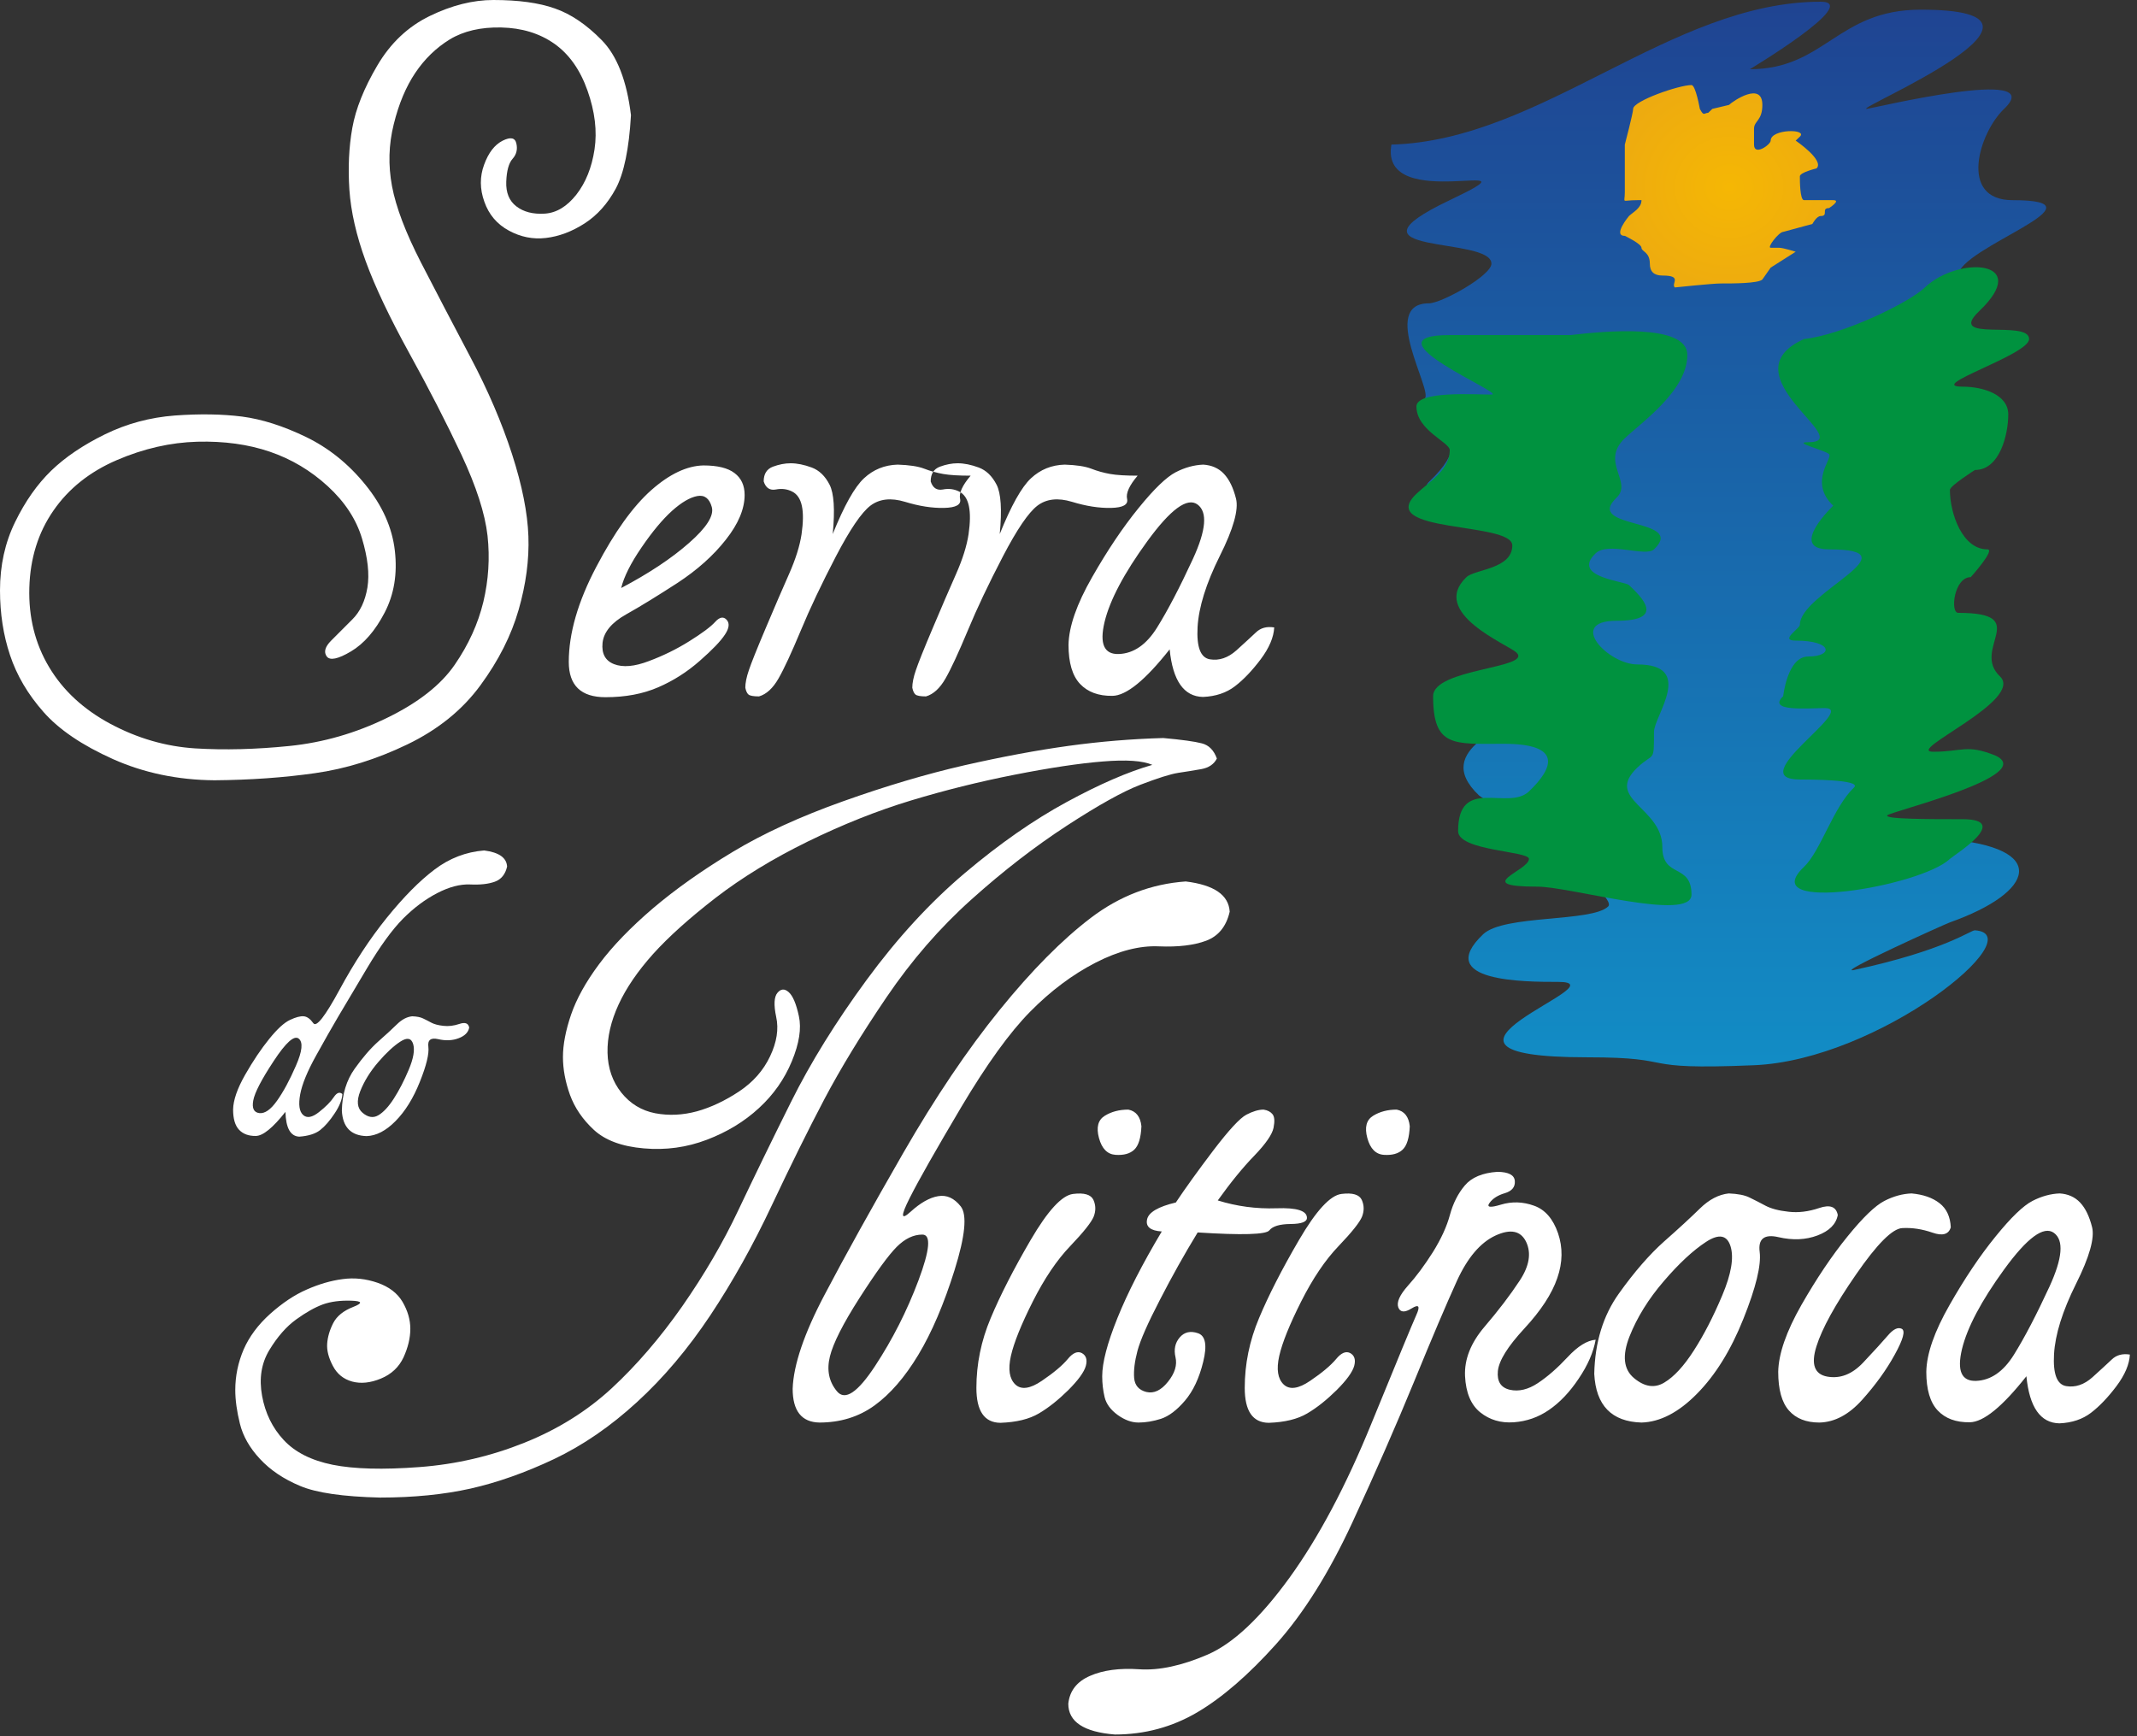 <?xml version="1.0" encoding="UTF-8" standalone="no"?><!DOCTYPE svg PUBLIC "-//W3C//DTD SVG 1.1//EN" "http://www.w3.org/Graphics/SVG/1.1/DTD/svg11.dtd"><svg width="100%" height="100%" viewBox="0 0 128 104" version="1.1" xmlns="http://www.w3.org/2000/svg" xmlns:xlink="http://www.w3.org/1999/xlink" xml:space="preserve" xmlns:serif="http://www.serif.com/" style="fill-rule:evenodd;clip-rule:evenodd;stroke-linejoin:round;stroke-miterlimit:2;"><rect x="0" y="0" width="128" height="104" fill="#333333" stroke="none"/><g><clipPath id="_clip1"><path d="M83.342,8.661c-0.749,4.279 9.486,0.475 3.495,3.328c-6.99,3.328 2.496,2.139 2.496,3.803c0,0.713 -2.995,2.377 -3.744,2.377c-2.996,0 0.25,5.229 -0.25,5.705c-1.997,1.901 4.244,1.188 0.25,4.992c-1.248,1.188 6.241,1.188 6.241,3.803c0,2.615 -0.999,7.369 -0.999,9.746c0,1.188 -5.242,2.377 -2.246,5.229c0,0 8.487,5.943 7.738,6.656c-0.998,0.951 -6.241,0.475 -7.489,1.664c-2.995,2.852 2.497,2.852 4.494,2.852c3.994,0 -10.485,4.517 1.747,4.517c5.742,0 2.584,0.786 9.986,0.475c7.513,-0.315 16.74,-7.844 13.231,-8.082c-0.249,-0.017 -1.748,1.189 -7.24,2.377c-1.217,0.264 5.411,-2.735 5.742,-2.852c5.092,-1.807 6.024,-4.485 -0.25,-4.992c-1.492,-0.121 -3.495,0.951 -5.492,0.951c-4.493,0 3.732,-5.943 3.233,-5.943c-0.999,0 -3.745,-1.271 -3.745,-0.558c0,0.475 -2.247,2.46 -0.499,0.796c0.249,-0.238 3.744,-0.713 3.744,-2.139c0,-4.992 -3.994,-1.189 -4.992,-1.189c-1.498,0 4.243,-3.09 4.243,-3.565c0,-2.378 -5.492,0.95 -1.747,-2.615c2.996,-2.853 1.747,0 1.747,-4.754c0,-4.041 4.257,-8.558 4.257,-14.738c0,-1.664 9.237,-4.516 3.245,-4.516c-3.245,0 -1.997,-4.041 -0.499,-5.467c2.746,-2.615 -7.988,0 -8.238,0c-0.749,0 13.48,-5.943 3.245,-5.943c-4.992,0 -5.741,3.566 -10.235,3.566c0,0 6.74,-4.042 4.244,-4.042c-8.987,0 -16.726,8.32 -25.713,8.558Z" clip-rule="nonzero"/></clipPath><g clip-path="url(#_clip1)"><rect x="-62.989" y="-11.556" width="254.009" height="150.818" style="fill:url(#_Linear2);"/></g><clipPath id="_clip3"><path d="M97.322,8.661l0,2.852c0,0.713 -0.25,0.476 0.749,0.476c0.499,0 0.249,0 0.249,0c0,0.475 -0.499,0.713 -0.748,0.951c0,0 -0.999,1.188 -0.25,1.188c0,0 0.998,0.475 0.998,0.713c0,0.238 0.5,0.238 0.5,0.951c0,0.475 0.249,0.713 0.749,0.713c1.248,0 0.499,0.475 0.749,0.713c0,0 2.246,-0.238 2.746,-0.238c0.748,0 2.246,0 2.496,-0.237l0.499,-0.713l1.498,-0.951c0,0 -0.749,-0.238 -0.998,-0.238l-0.5,0c-0.249,0 0.5,-0.951 0.749,-0.951l1.748,-0.475c0,0 0.249,-0.475 0.499,-0.475c0.499,0 0,-0.476 0.499,-0.476c0,0 0.749,-0.475 0.25,-0.475l-1.748,0c-0.249,0 -0.249,-1.189 -0.249,-1.426c0,-0.238 0.998,-0.476 0.998,-0.476c0.5,-0.475 -1.248,-1.664 -1.248,-1.664l0.25,-0.238c0.499,-0.475 -1.748,-0.475 -1.748,0.238c0,0.238 -0.998,0.951 -0.998,0.238l0,-0.951c0,-0.475 0.499,-0.475 0.499,-1.426c0,-1.426 -1.748,-0.238 -1.997,0l-0.999,0.238l-0.249,0.237c-0.25,0 -0.25,0.238 -0.5,-0.237c0,0 -0.249,-1.427 -0.499,-1.427c-0.749,0 -3.495,0.951 -3.495,1.427c0,0.237 -0.499,2.139 -0.499,2.139Z" clip-rule="nonzero"/></clipPath><g clip-path="url(#_clip3)"><rect x="-62.989" y="-11.556" width="254.009" height="150.818" style="fill:url(#_Radial4);"/></g><path d="M94.077,20.071l-7.24,0c-5.242,0 3.495,3.565 2.496,3.565c-0.998,0 -4.493,-0.238 -4.493,0.713c0,1.426 1.997,2.14 1.997,2.615c0,1.189 -1.248,1.902 -1.997,2.615c-2.496,2.377 5.742,1.664 5.742,3.09c0,1.426 -2.247,1.426 -2.746,1.902c-2.247,2.139 2.496,4.041 2.995,4.516c0.999,0.951 -4.992,0.951 -4.992,2.615c0,3.09 1.248,2.852 4.243,2.852c3.495,0 2.996,1.426 1.498,2.852c-1.248,1.189 -4.244,-0.95 -4.244,2.378c0,1.188 4.244,1.188 4.244,1.664c0,0.713 -3.495,1.663 0.5,1.663c1.997,0 9.236,2.14 9.236,0.476c0,-1.902 -1.747,-0.951 -1.747,-2.853c0,-2.377 -3.495,-2.852 -1.498,-4.754c0.998,-0.95 0.998,-0.237 0.998,-2.139c0,-0.951 2.497,-4.041 -0.998,-4.041c-1.748,0 -4.244,-2.615 -1.248,-2.615c2.995,0 1.497,-1.426 0.749,-2.139c-0.25,-0.238 -3.495,-0.475 -1.998,-1.902c0.749,-0.713 2.996,0.238 3.495,-0.237c1.998,-1.902 -4.243,-1.189 -2.246,-3.091c0.998,-0.95 -0.999,-2.139 0.499,-3.565c0.998,-0.951 3.745,-2.853 3.745,-4.992c0,-1.902 -4.993,-1.426 -6.99,-1.188Z" style="fill:#00923f;"/><path d="M108.056,20.308c-4.743,2.14 3.246,6.181 0.25,6.181c-0.999,0 0.999,0.475 1.248,0.713c0.25,0.237 -1.248,1.664 0.25,3.09c0,0 -2.746,2.615 -0.25,2.615c5.243,0 -1.747,2.614 -1.747,4.516c0,0.238 -1.248,0.951 -0.25,0.951c2.247,0 2.247,0.951 0.749,0.951c-1.248,0 -1.498,2.377 -1.498,2.377c-0.998,0.95 1.498,0.713 2.497,0.713c1.997,0 -4.993,4.278 -1.498,4.278c0.499,0 3.744,0 3.245,0.476c-1.248,1.188 -1.997,3.803 -2.996,4.754c-2.995,2.852 6.99,1.188 8.738,-0.475c0.249,-0.238 3.744,-2.378 0.749,-2.378c-1.997,0 -4.743,0 -4.494,-0.237c0.25,-0.238 8.987,-2.377 6.491,-3.566c-1.748,-0.713 -1.997,-0.237 -3.745,-0.237c-1.747,0 5.492,-3.091 3.994,-4.517c-1.747,-1.664 1.997,-3.803 -2.496,-3.803c-0.499,0 -0.25,-2.139 0.749,-2.139c0,0 1.498,-1.664 0.999,-1.664c-1.498,0 -2.247,-2.14 -2.247,-3.566c0,-0.238 1.498,-1.188 1.498,-1.188c1.497,0 1.997,-2.14 1.997,-3.328c0,-1.189 -1.498,-1.664 -2.746,-1.664c-2.247,0 3.994,-1.902 3.994,-2.853c0,-1.188 -4.993,0.238 -2.996,-1.664c3.245,-3.09 -1.248,-3.327 -3.245,-1.426c-0.999,0.951 -4.993,2.853 -7.24,3.09Z" style="fill:#00923f;"/><path d="M0,35.362c0,-1.49 0.3,-2.857 0.906,-4.094c0.606,-1.242 1.327,-2.264 2.163,-3.076c0.836,-0.807 1.908,-1.534 3.214,-2.174c1.307,-0.64 2.703,-1.016 4.195,-1.129c1.492,-0.108 2.829,-0.086 4.02,0.064c1.187,0.156 2.459,0.56 3.82,1.216c1.357,0.656 2.549,1.608 3.565,2.862c1.016,1.248 1.607,2.565 1.767,3.953c0.16,1.388 -0.045,2.625 -0.611,3.712c-0.566,1.086 -1.236,1.861 -2.017,2.324c-0.776,0.462 -1.262,0.559 -1.452,0.301c-0.19,-0.264 -0.1,-0.581 0.265,-0.947c0.366,-0.371 0.786,-0.791 1.262,-1.264c0.476,-0.468 0.776,-1.113 0.911,-1.92c0.13,-0.807 0.02,-1.786 -0.326,-2.937c-0.345,-1.151 -1.031,-2.195 -2.052,-3.131c-1.021,-0.936 -2.178,-1.624 -3.469,-2.065c-1.292,-0.441 -2.739,-0.64 -4.341,-0.598c-1.602,0.044 -3.214,0.409 -4.826,1.103c-1.612,0.694 -2.879,1.7 -3.79,3.018c-0.916,1.318 -1.397,2.862 -1.447,4.626c-0.05,1.764 0.346,3.351 1.182,4.75c0.836,1.403 2.062,2.539 3.679,3.405c1.622,0.866 3.31,1.355 5.072,1.468c1.757,0.108 3.645,0.059 5.652,-0.145c2.008,-0.205 3.955,-0.764 5.832,-1.679c1.878,-0.914 3.229,-1.974 4.061,-3.184c0.831,-1.205 1.401,-2.463 1.717,-3.771c0.31,-1.307 0.395,-2.63 0.25,-3.959c-0.15,-1.328 -0.671,-2.942 -1.562,-4.851c-0.896,-1.905 -1.937,-3.933 -3.119,-6.074c-1.181,-2.146 -2.057,-3.985 -2.618,-5.524c-0.561,-1.538 -0.886,-2.969 -0.976,-4.281c-0.085,-1.313 -0.031,-2.545 0.175,-3.696c0.205,-1.151 0.706,-2.394 1.497,-3.739c0.791,-1.344 1.842,-2.339 3.154,-2.974c1.311,-0.635 2.578,-0.952 3.8,-0.952c1.496,0 2.723,0.166 3.679,0.506c0.962,0.333 1.898,0.968 2.809,1.898c0.916,0.931 1.502,2.426 1.752,4.497c-0.115,2.017 -0.421,3.48 -0.906,4.39c-0.491,0.909 -1.117,1.608 -1.878,2.097c-0.766,0.49 -1.531,0.775 -2.312,0.866c-0.776,0.092 -1.517,-0.059 -2.218,-0.441c-0.706,-0.382 -1.197,-0.957 -1.467,-1.726c-0.276,-0.764 -0.28,-1.507 -0.015,-2.222c0.26,-0.715 0.63,-1.194 1.106,-1.436c0.476,-0.237 0.751,-0.183 0.826,0.167c0.08,0.354 0.005,0.656 -0.225,0.914c-0.23,0.258 -0.356,0.715 -0.381,1.372c-0.025,0.656 0.176,1.151 0.606,1.479c0.431,0.333 0.996,0.479 1.697,0.436c0.696,-0.043 1.327,-0.42 1.893,-1.135c0.56,-0.716 0.926,-1.62 1.091,-2.712c0.165,-1.091 0.025,-2.264 -0.42,-3.523c-0.441,-1.253 -1.107,-2.189 -1.993,-2.813c-0.886,-0.619 -1.942,-0.941 -3.174,-0.968c-1.231,-0.027 -2.258,0.215 -3.084,0.715c-0.821,0.506 -1.507,1.173 -2.067,2.007c-0.556,0.828 -0.987,1.85 -1.287,3.071c-0.305,1.216 -0.34,2.453 -0.105,3.712c0.235,1.253 0.816,2.781 1.737,4.577c0.926,1.797 1.913,3.685 2.964,5.675c1.051,1.985 1.877,3.916 2.488,5.799c0.606,1.877 0.931,3.518 0.981,4.921c0.05,1.405 -0.145,2.873 -0.586,4.406c-0.44,1.533 -1.201,3.039 -2.282,4.513c-1.082,1.479 -2.544,2.663 -4.386,3.55c-1.842,0.888 -3.69,1.463 -5.537,1.722c-1.847,0.263 -3.85,0.408 -6.013,0.425c-2.197,-0.017 -4.225,-0.442 -6.072,-1.265c-1.848,-0.828 -3.24,-1.769 -4.171,-2.829c-0.936,-1.059 -1.602,-2.195 -2.002,-3.4c-0.401,-1.199 -0.601,-2.495 -0.601,-3.883Zm36.782,4.421c0.525,0.205 1.221,0.146 2.082,-0.183c0.861,-0.322 1.673,-0.72 2.428,-1.194c0.756,-0.473 1.272,-0.855 1.542,-1.151c0.266,-0.296 0.496,-0.338 0.686,-0.134c0.19,0.204 0.161,0.5 -0.095,0.887c-0.255,0.393 -0.756,0.915 -1.512,1.577c-0.751,0.661 -1.582,1.194 -2.493,1.586c-0.906,0.393 -1.957,0.592 -3.154,0.592c-1.467,0 -2.198,-0.705 -2.198,-2.114c0,-1.71 0.551,-3.615 1.652,-5.702c1.097,-2.092 2.198,-3.62 3.29,-4.588c1.096,-0.968 2.137,-1.458 3.123,-1.479c0.841,0 1.462,0.15 1.863,0.457c0.4,0.301 0.605,0.737 0.605,1.307c0,0.839 -0.375,1.737 -1.126,2.684c-0.746,0.952 -1.712,1.813 -2.893,2.588c-1.187,0.768 -2.213,1.403 -3.08,1.887c-0.871,0.49 -1.341,1.06 -1.411,1.706c-0.065,0.645 0.165,1.07 0.691,1.274Zm0.425,-4.561c1.652,-0.871 3.009,-1.77 4.06,-2.695c1.057,-0.925 1.512,-1.646 1.367,-2.157c-0.145,-0.516 -0.435,-0.737 -0.871,-0.656c-0.436,0.081 -0.941,0.376 -1.512,0.887c-0.571,0.517 -1.182,1.248 -1.827,2.195c-0.646,0.942 -1.052,1.754 -1.217,2.426Zm8.536,-6.385c0,-0.452 0.185,-0.742 0.551,-0.882c0.365,-0.135 0.721,-0.205 1.061,-0.205c0.39,0 0.811,0.087 1.262,0.253c0.45,0.167 0.806,0.511 1.071,1.028c0.265,0.511 0.33,1.5 0.19,2.958c0.686,-1.7 1.307,-2.813 1.873,-3.34c0.56,-0.522 1.231,-0.796 2.017,-0.818c0.691,0.022 1.222,0.102 1.587,0.242c0.371,0.145 0.746,0.248 1.137,0.318c0.395,0.07 0.941,0.102 1.647,0.102c-0.501,0.586 -0.711,1.054 -0.631,1.393c0.075,0.344 -0.245,0.522 -0.961,0.538c-0.721,0.016 -1.502,-0.108 -2.343,-0.366c-0.841,-0.253 -1.527,-0.177 -2.068,0.231c-0.535,0.409 -1.227,1.426 -2.073,3.05c-0.846,1.625 -1.546,3.099 -2.097,4.427c-0.556,1.329 -0.997,2.286 -1.337,2.878c-0.335,0.587 -0.726,0.942 -1.166,1.071c-0.331,0 -0.541,-0.038 -0.631,-0.113c-0.085,-0.07 -0.15,-0.21 -0.19,-0.409c0,-0.28 0.07,-0.635 0.215,-1.054c0.14,-0.42 0.475,-1.259 1.011,-2.523c0.531,-1.259 0.996,-2.335 1.392,-3.228c0.395,-0.893 0.646,-1.689 0.751,-2.388c0.1,-0.699 0.11,-1.264 0.02,-1.689c-0.09,-0.425 -0.28,-0.715 -0.581,-0.866c-0.295,-0.151 -0.626,-0.194 -0.981,-0.124c-0.355,0.065 -0.601,-0.091 -0.726,-0.484Zm10.003,0c0,-0.452 0.185,-0.742 0.55,-0.882c0.366,-0.135 0.721,-0.205 1.062,-0.205c0.39,0 0.811,0.087 1.261,0.253c0.451,0.167 0.806,0.511 1.072,1.028c0.265,0.511 0.33,1.5 0.19,2.958c0.686,-1.7 1.306,-2.813 1.872,-3.34c0.561,-0.522 1.232,-0.796 2.018,-0.818c0.691,0.022 1.221,0.102 1.587,0.242c0.37,0.145 0.746,0.248 1.136,0.318c0.396,0.07 0.942,0.102 1.647,0.102c-0.5,0.586 -0.711,1.054 -0.631,1.393c0.076,0.344 -0.245,0.522 -0.961,0.538c-0.721,0.016 -1.502,-0.108 -2.343,-0.366c-0.841,-0.253 -1.526,-0.177 -2.067,0.231c-0.536,0.409 -1.227,1.426 -2.073,3.05c-0.846,1.625 -1.547,3.099 -2.097,4.427c-0.556,1.329 -0.997,2.286 -1.337,2.878c-0.336,0.587 -0.726,0.942 -1.167,1.071c-0.33,0 -0.541,-0.038 -0.631,-0.113c-0.085,-0.07 -0.15,-0.21 -0.19,-0.409c0,-0.28 0.07,-0.635 0.216,-1.054c0.14,-0.42 0.475,-1.259 1.011,-2.523c0.531,-1.259 0.996,-2.335 1.392,-3.228c0.395,-0.893 0.645,-1.689 0.751,-2.388c0.1,-0.699 0.11,-1.264 0.019,-1.689c-0.09,-0.425 -0.28,-0.715 -0.58,-0.866c-0.296,-0.151 -0.626,-0.194 -0.981,-0.124c-0.356,0.065 -0.601,-0.091 -0.726,-0.484Zm12.971,3.588c-1.392,1.915 -2.243,3.528 -2.558,4.836c-0.311,1.307 -0.025,1.947 0.856,1.915c0.886,-0.033 1.652,-0.56 2.288,-1.582c0.641,-1.027 1.357,-2.399 2.152,-4.12c0.792,-1.727 0.882,-2.808 0.271,-3.255c-0.611,-0.446 -1.612,0.286 -3.009,2.206Zm1.342,6.471c-1.457,1.845 -2.598,2.776 -3.43,2.786c-0.831,0.011 -1.476,-0.226 -1.937,-0.715c-0.461,-0.489 -0.691,-1.27 -0.691,-2.34c0.02,-1.092 0.491,-2.442 1.412,-4.051c0.916,-1.608 1.842,-2.985 2.778,-4.136c0.932,-1.151 1.678,-1.867 2.228,-2.152c0.551,-0.285 1.102,-0.435 1.652,-0.457c0.506,0.032 0.922,0.215 1.237,0.549c0.32,0.339 0.561,0.834 0.726,1.49c0.165,0.656 -0.156,1.807 -0.976,3.442c-0.817,1.641 -1.257,3.056 -1.327,4.25c-0.065,1.194 0.175,1.834 0.736,1.931c0.556,0.092 1.086,-0.086 1.592,-0.538c0.5,-0.452 0.891,-0.812 1.171,-1.076c0.281,-0.269 0.641,-0.366 1.092,-0.296c-0.03,0.592 -0.301,1.227 -0.811,1.91c-0.516,0.683 -1.027,1.221 -1.542,1.614c-0.511,0.393 -1.152,0.608 -1.913,0.64c-1.146,-0.022 -1.812,-0.974 -1.997,-2.851Z" style="fill:#fff;"/><path d="M16.392,63.559c-0.731,1.108 -1.138,1.896 -1.223,2.361c-0.086,0.465 0.036,0.716 0.365,0.755c0.33,0.039 0.682,-0.209 1.057,-0.738c0.379,-0.532 0.757,-1.23 1.135,-2.102c0.381,-0.869 0.436,-1.409 0.164,-1.623c-0.27,-0.212 -0.77,0.237 -1.498,1.347Zm0.705,3.043c-0.754,0.955 -1.345,1.437 -1.775,1.442c-0.43,0.006 -0.764,-0.117 -1.003,-0.37c-0.238,-0.253 -0.357,-0.657 -0.357,-1.211c0.01,-0.565 0.253,-1.264 0.728,-2.096c0.476,-0.833 0.956,-1.545 1.44,-2.141c0.482,-0.596 0.897,-0.974 1.242,-1.133c0.342,-0.162 0.616,-0.234 0.818,-0.217c0.202,0.016 0.394,0.156 0.578,0.415c0.181,0.261 0.707,-0.413 1.578,-2.022c0.871,-1.609 1.809,-3.04 2.816,-4.287c1.008,-1.247 1.959,-2.21 2.858,-2.89c0.899,-0.682 1.892,-1.063 2.98,-1.149c0.891,0.114 1.347,0.437 1.373,0.968c-0.106,0.462 -0.35,0.763 -0.733,0.903c-0.381,0.139 -0.873,0.194 -1.474,0.166c-0.604,-0.027 -1.265,0.148 -1.985,0.521c-0.723,0.376 -1.404,0.888 -2.047,1.534c-0.642,0.649 -1.363,1.64 -2.158,2.973c-0.798,1.337 -1.376,2.306 -1.731,2.912c-0.358,0.607 -0.796,1.378 -1.314,2.314c-0.518,0.932 -0.837,1.706 -0.951,2.319c-0.111,0.612 -0.054,1.021 0.171,1.23c0.228,0.212 0.547,0.156 0.954,-0.167c0.407,-0.32 0.702,-0.618 0.883,-0.89c0.184,-0.276 0.355,-0.34 0.519,-0.192c-0.016,0.331 -0.169,0.717 -0.462,1.158c-0.29,0.439 -0.58,0.773 -0.867,0.999c-0.288,0.225 -0.708,0.356 -1.252,0.395c-0.529,-0.022 -0.803,-0.518 -0.829,-1.484Zm5.573,0.198c0.303,-0.181 0.612,-0.515 0.922,-0.999c0.311,-0.482 0.609,-1.058 0.892,-1.729c0.282,-0.668 0.37,-1.181 0.262,-1.537c-0.109,-0.356 -0.366,-0.404 -0.767,-0.142c-0.402,0.262 -0.845,0.671 -1.325,1.23c-0.481,0.56 -0.839,1.139 -1.075,1.735c-0.233,0.596 -0.186,1.03 0.143,1.303c0.329,0.276 0.645,0.323 0.948,0.139Zm-1.427,-2.781c0.489,-0.688 0.966,-1.234 1.422,-1.64c0.458,-0.404 0.832,-0.749 1.119,-1.03c0.29,-0.284 0.591,-0.44 0.905,-0.473c0.282,0.011 0.502,0.053 0.655,0.131c0.155,0.075 0.321,0.158 0.495,0.253c0.173,0.092 0.415,0.156 0.72,0.189c0.306,0.036 0.627,-0.003 0.964,-0.117c0.337,-0.114 0.531,-0.041 0.581,0.22c-0.055,0.29 -0.267,0.501 -0.638,0.64c-0.368,0.14 -0.775,0.157 -1.22,0.053c-0.446,-0.103 -0.643,0.053 -0.588,0.465c0.051,0.412 -0.117,1.111 -0.511,2.094c-0.391,0.98 -0.876,1.762 -1.454,2.347c-0.575,0.584 -1.155,0.885 -1.738,0.902c-0.935,-0.028 -1.428,-0.535 -1.479,-1.526c0.02,-0.982 0.277,-1.82 0.767,-2.508Z" style="fill:#fff;"/><path d="M33.719,63.315c0,-0.74 0.163,-1.587 0.485,-2.534c0.327,-0.953 0.887,-1.965 1.685,-3.035c0.798,-1.07 1.873,-2.183 3.216,-3.333c1.347,-1.144 2.938,-2.273 4.776,-3.38c1.838,-1.108 4.043,-2.119 6.615,-3.035c2.566,-0.915 4.99,-1.634 7.264,-2.156c2.274,-0.516 4.36,-0.905 6.258,-1.166c1.893,-0.261 3.78,-0.415 5.658,-0.468c1.115,0.101 1.883,0.207 2.309,0.319c0.426,0.107 0.724,0.416 0.902,0.911c-0.178,0.345 -0.491,0.553 -0.937,0.633c-0.451,0.08 -0.911,0.154 -1.382,0.224c-0.466,0.074 -1.224,0.314 -2.264,0.713c-1.041,0.399 -2.512,1.219 -4.41,2.454c-1.903,1.241 -3.801,2.705 -5.698,4.408c-1.898,1.699 -3.598,3.658 -5.104,5.878c-1.506,2.22 -2.74,4.248 -3.711,6.085c-0.966,1.836 -2.012,3.95 -3.142,6.346c-1.124,2.395 -2.358,4.6 -3.691,6.607c-1.338,2.007 -2.799,3.742 -4.395,5.201c-1.59,1.459 -3.25,2.598 -4.98,3.418c-1.724,0.814 -3.389,1.4 -4.989,1.762c-1.605,0.357 -3.409,0.538 -5.425,0.538c-2.215,-0.054 -3.811,-0.283 -4.787,-0.698c-0.981,-0.41 -1.779,-0.948 -2.398,-1.613c-0.62,-0.665 -1.021,-1.368 -1.204,-2.113c-0.183,-0.74 -0.278,-1.416 -0.278,-2.018c0,-0.841 0.169,-1.651 0.501,-2.428c0.337,-0.772 0.867,-1.485 1.59,-2.135c0.729,-0.649 1.457,-1.139 2.195,-1.458c0.734,-0.325 1.452,-0.533 2.146,-0.623c0.698,-0.096 1.392,-0.021 2.086,0.218c0.688,0.24 1.189,0.618 1.501,1.145c0.307,0.527 0.466,1.064 0.466,1.613c0,0.554 -0.139,1.123 -0.406,1.709c-0.273,0.585 -0.724,1.011 -1.353,1.272c-0.629,0.261 -1.204,0.319 -1.719,0.181c-0.521,-0.143 -0.907,-0.452 -1.16,-0.937c-0.257,-0.484 -0.372,-0.931 -0.342,-1.336c0.03,-0.405 0.149,-0.815 0.362,-1.23c0.213,-0.415 0.609,-0.74 1.199,-0.969c0.585,-0.229 0.545,-0.351 -0.119,-0.373c-0.664,-0.021 -1.229,0.054 -1.704,0.224c-0.476,0.176 -1.006,0.474 -1.596,0.9c-0.589,0.426 -1.125,1.038 -1.605,1.831c-0.481,0.793 -0.625,1.709 -0.436,2.747c0.188,1.033 0.619,1.917 1.293,2.641c0.674,0.729 1.65,1.224 2.933,1.485c1.279,0.256 3.013,0.304 5.203,0.138c2.185,-0.164 4.281,-0.654 6.283,-1.458c2.006,-0.804 3.751,-1.895 5.237,-3.269c1.481,-1.374 2.889,-3.008 4.217,-4.903c1.322,-1.901 2.447,-3.817 3.364,-5.766c0.922,-1.943 1.967,-4.099 3.146,-6.463c1.174,-2.363 2.686,-4.802 4.529,-7.315c1.843,-2.512 3.805,-4.647 5.891,-6.41c2.086,-1.762 4.118,-3.178 6.09,-4.248c1.977,-1.075 3.686,-1.815 5.138,-2.23c-0.57,-0.251 -1.561,-0.32 -2.968,-0.203c-1.407,0.112 -3.171,0.378 -5.282,0.793c-2.116,0.416 -4.187,0.932 -6.208,1.544c-2.022,0.612 -4.078,1.432 -6.174,2.455c-2.096,1.027 -3.934,2.15 -5.52,3.37c-1.58,1.224 -2.829,2.347 -3.751,3.369c-0.916,1.023 -1.61,2.034 -2.066,3.024c-0.46,0.996 -0.683,1.96 -0.664,2.886c0.02,0.931 0.298,1.73 0.828,2.396c0.535,0.665 1.209,1.075 2.031,1.235c0.823,0.154 1.655,0.111 2.498,-0.117c0.842,-0.235 1.684,-0.634 2.522,-1.188c0.837,-0.559 1.456,-1.256 1.858,-2.108c0.401,-0.846 0.525,-1.629 0.366,-2.353c-0.153,-0.724 -0.129,-1.209 0.075,-1.448c0.203,-0.245 0.426,-0.261 0.673,-0.043c0.248,0.219 0.451,0.698 0.61,1.438c0.163,0.735 0.02,1.64 -0.421,2.704c-0.441,1.065 -1.095,2.002 -1.972,2.806c-0.877,0.809 -1.913,1.437 -3.117,1.895c-1.199,0.458 -2.457,0.634 -3.78,0.517c-1.318,-0.112 -2.314,-0.485 -2.988,-1.108c-0.674,-0.623 -1.15,-1.326 -1.432,-2.097c-0.278,-0.778 -0.421,-1.534 -0.421,-2.268Zm16.41,20.022c0.481,0.586 1.239,0.08 2.284,-1.511c1.046,-1.592 1.913,-3.301 2.602,-5.133c0.683,-1.826 0.763,-2.741 0.232,-2.741c-0.535,0 -1.045,0.245 -1.54,0.74c-0.491,0.495 -1.234,1.512 -2.22,3.05c-0.986,1.539 -1.581,2.71 -1.779,3.514c-0.198,0.809 -0.06,1.501 0.421,2.081Zm-2.651,-0.154c0.05,-1.421 0.684,-3.301 1.913,-5.627c1.224,-2.332 2.794,-5.159 4.707,-8.486c1.917,-3.328 3.84,-6.181 5.772,-8.566c1.928,-2.38 3.756,-4.222 5.471,-5.526c1.719,-1.305 3.612,-2.034 5.683,-2.178c1.695,0.208 2.571,0.809 2.631,1.81c-0.203,0.884 -0.674,1.464 -1.412,1.741c-0.734,0.272 -1.68,0.384 -2.829,0.336c-1.15,-0.053 -2.418,0.271 -3.796,0.979c-1.377,0.708 -2.686,1.688 -3.914,2.934c-1.229,1.245 -2.602,3.151 -4.123,5.707c-1.516,2.56 -2.552,4.376 -3.097,5.462c-0.545,1.081 -0.53,1.352 0.06,0.814c0.584,-0.532 1.135,-0.846 1.645,-0.931c0.515,-0.091 0.966,0.117 1.357,0.612c0.392,0.5 0.268,1.773 -0.371,3.817c-0.639,2.039 -1.363,3.732 -2.17,5.074c-0.808,1.341 -1.685,2.353 -2.626,3.034c-0.942,0.682 -2.047,1.022 -3.3,1.022c-1.066,-0.021 -1.601,-0.697 -1.601,-2.028Zm16.797,-11.665c0.664,-0.084 1.07,0.038 1.219,0.357c0.144,0.325 0.149,0.655 0.015,1.001c-0.139,0.341 -0.605,0.927 -1.402,1.762c-0.798,0.831 -1.546,1.938 -2.245,3.322c-0.694,1.379 -1.134,2.471 -1.313,3.264c-0.178,0.798 -0.089,1.363 0.263,1.704c0.351,0.335 0.886,0.266 1.595,-0.219c0.714,-0.484 1.224,-0.915 1.541,-1.293c0.312,-0.384 0.599,-0.501 0.857,-0.363c0.253,0.144 0.332,0.395 0.233,0.767c-0.104,0.368 -0.451,0.847 -1.045,1.443c-0.6,0.591 -1.184,1.059 -1.764,1.4c-0.585,0.346 -1.353,0.532 -2.309,0.564c-0.961,-0.01 -1.437,-0.708 -1.437,-2.092c0,-1.421 0.282,-2.816 0.857,-4.179c0.57,-1.363 1.368,-2.923 2.393,-4.68c1.026,-1.756 1.873,-2.678 2.542,-2.758Zm1.551,-3.348c-0.173,-0.639 -0.059,-1.081 0.342,-1.331c0.401,-0.25 0.872,-0.373 1.417,-0.373c0.461,0.091 0.723,0.426 0.783,0.996c-0.03,0.697 -0.174,1.166 -0.431,1.405c-0.253,0.24 -0.629,0.341 -1.115,0.309c-0.491,-0.032 -0.823,-0.367 -0.996,-1.006Zm2.368,17.041c-0.416,0 -0.832,-0.154 -1.253,-0.457c-0.421,-0.309 -0.679,-0.661 -0.778,-1.065c-0.094,-0.399 -0.144,-0.815 -0.144,-1.251c0,-0.815 0.302,-1.975 0.912,-3.487c0.609,-1.512 1.496,-3.242 2.656,-5.186c-0.674,-0.042 -0.971,-0.282 -0.882,-0.713c0.084,-0.431 0.664,-0.772 1.724,-1.022c0.575,-0.863 1.323,-1.901 2.25,-3.125c0.931,-1.219 1.59,-1.933 1.976,-2.135c0.387,-0.202 0.729,-0.304 1.031,-0.304c0.243,0.038 0.421,0.133 0.535,0.277c0.119,0.149 0.139,0.415 0.06,0.815c-0.08,0.394 -0.461,0.948 -1.145,1.661c-0.689,0.708 -1.422,1.608 -2.195,2.688c1.135,0.352 2.309,0.512 3.523,0.469c1.214,-0.043 1.818,0.149 1.818,0.575c0,0.239 -0.326,0.362 -0.976,0.367c-0.654,0.005 -1.08,0.133 -1.278,0.383c-0.198,0.251 -1.63,0.293 -4.291,0.123c-0.793,1.299 -1.551,2.651 -2.269,4.051c-0.724,1.395 -1.17,2.412 -1.338,3.045c-0.168,0.634 -0.233,1.177 -0.198,1.624c0.04,0.447 0.287,0.724 0.733,0.836c0.451,0.107 0.882,-0.096 1.293,-0.612c0.412,-0.511 0.56,-1.001 0.451,-1.47c-0.109,-0.468 -0.024,-0.862 0.253,-1.187c0.282,-0.325 0.649,-0.404 1.095,-0.25c0.451,0.154 0.555,0.724 0.312,1.709c-0.238,0.98 -0.604,1.757 -1.095,2.332c-0.486,0.569 -0.966,0.931 -1.437,1.086c-0.471,0.149 -0.917,0.223 -1.343,0.223Zm12.155,-13.693c0.664,-0.084 1.07,0.038 1.218,0.357c0.144,0.325 0.149,0.655 0.015,1.001c-0.138,0.341 -0.604,0.927 -1.402,1.762c-0.798,0.831 -1.546,1.938 -2.244,3.322c-0.694,1.379 -1.135,2.471 -1.314,3.264c-0.178,0.798 -0.089,1.363 0.263,1.704c0.352,0.335 0.887,0.266 1.595,-0.219c0.714,-0.484 1.224,-0.915 1.542,-1.293c0.312,-0.384 0.599,-0.501 0.857,-0.363c0.252,0.144 0.332,0.395 0.233,0.767c-0.104,0.368 -0.451,0.847 -1.046,1.443c-0.599,0.591 -1.184,1.059 -1.764,1.4c-0.584,0.346 -1.352,0.532 -2.309,0.564c-0.961,-0.01 -1.437,-0.708 -1.437,-2.092c0,-1.421 0.283,-2.816 0.857,-4.179c0.57,-1.363 1.368,-2.923 2.394,-4.68c1.025,-1.756 1.873,-2.678 2.542,-2.758Zm1.55,-3.348c-0.173,-0.639 -0.059,-1.081 0.342,-1.331c0.402,-0.25 0.872,-0.373 1.417,-0.373c0.461,0.091 0.724,0.426 0.783,0.996c-0.029,0.697 -0.173,1.166 -0.431,1.405c-0.253,0.24 -0.629,0.341 -1.115,0.309c-0.49,-0.032 -0.822,-0.367 -0.996,-1.006Zm-17.911,33.886c0.079,-0.767 0.51,-1.326 1.293,-1.667c0.783,-0.346 1.769,-0.479 2.953,-0.399c1.189,0.08 2.547,-0.213 4.083,-0.873c1.531,-0.66 3.171,-2.199 4.92,-4.61c1.744,-2.412 3.389,-5.505 4.925,-9.28c1.541,-3.774 2.433,-5.925 2.671,-6.457c0.242,-0.533 0.153,-0.661 -0.273,-0.4c-0.426,0.267 -0.694,0.245 -0.807,-0.058c-0.11,-0.309 0.084,-0.74 0.579,-1.299c0.501,-0.554 0.996,-1.225 1.492,-2.007c0.49,-0.788 0.832,-1.528 1.02,-2.226c0.189,-0.697 0.486,-1.288 0.892,-1.767c0.407,-0.485 1.06,-0.761 1.962,-0.82c0.669,0.011 1.011,0.192 1.036,0.554c0.025,0.356 -0.173,0.596 -0.595,0.724c-0.421,0.122 -0.728,0.319 -0.921,0.585c-0.193,0.266 0.039,0.299 0.688,0.101c0.655,-0.196 1.314,-0.175 1.977,0.064c0.664,0.235 1.14,0.788 1.437,1.645c0.293,0.858 0.283,1.757 -0.044,2.694c-0.322,0.943 -0.981,1.949 -1.972,3.019c-0.996,1.075 -1.522,1.922 -1.586,2.545c-0.059,0.622 0.174,0.995 0.714,1.123c0.535,0.122 1.1,-0.011 1.684,-0.4c0.585,-0.388 1.179,-0.91 1.784,-1.559c0.604,-0.65 1.164,-0.996 1.675,-1.038c-0.134,0.75 -0.471,1.527 -1.016,2.331c-0.54,0.81 -1.134,1.432 -1.779,1.874c-0.639,0.442 -1.347,0.687 -2.115,0.74c-0.773,0.054 -1.437,-0.143 -1.997,-0.59c-0.56,-0.448 -0.867,-1.172 -0.917,-2.178c-0.044,-1.001 0.342,-1.986 1.169,-2.955c0.828,-0.969 1.532,-1.889 2.106,-2.763c0.575,-0.873 0.704,-1.645 0.387,-2.316c-0.322,-0.67 -0.932,-0.798 -1.839,-0.383c-0.906,0.421 -1.674,1.326 -2.309,2.715c-0.634,1.395 -1.491,3.408 -2.566,6.037c-1.08,2.63 -2.314,5.447 -3.701,8.444c-1.393,3.003 -2.909,5.425 -4.559,7.272c-1.65,1.842 -3.23,3.21 -4.732,4.094c-1.506,0.884 -3.151,1.326 -4.93,1.326c-1.858,-0.149 -2.789,-0.761 -2.789,-1.842Zm35.699,-19.24c0.58,-0.346 1.17,-0.985 1.764,-1.912c0.595,-0.921 1.165,-2.023 1.705,-3.306c0.54,-1.277 0.708,-2.257 0.5,-2.938c-0.208,-0.682 -0.699,-0.772 -1.466,-0.272c-0.768,0.501 -1.616,1.283 -2.532,2.353c-0.922,1.07 -1.606,2.178 -2.057,3.317c-0.446,1.139 -0.356,1.97 0.273,2.492c0.629,0.526 1.233,0.617 1.813,0.266Zm-2.73,-5.319c0.937,-1.315 1.848,-2.358 2.72,-3.135c0.877,-0.772 1.591,-1.432 2.141,-1.97c0.555,-0.543 1.13,-0.841 1.729,-0.905c0.54,0.021 0.961,0.101 1.254,0.25c0.297,0.144 0.614,0.304 0.946,0.484c0.332,0.176 0.793,0.299 1.378,0.362c0.584,0.07 1.199,-0.005 1.843,-0.223c0.644,-0.218 1.015,-0.08 1.11,0.42c-0.104,0.554 -0.511,0.959 -1.219,1.225c-0.704,0.266 -1.482,0.298 -2.334,0.101c-0.852,-0.197 -1.229,0.101 -1.125,0.889c0.099,0.788 -0.223,2.124 -0.976,4.004c-0.748,1.874 -1.675,3.37 -2.78,4.488c-1.1,1.118 -2.209,1.693 -3.324,1.724c-1.789,-0.053 -2.73,-1.022 -2.829,-2.917c0.039,-1.879 0.53,-3.482 1.466,-4.797Zm14.221,-1.166c-1.254,1.81 -2.047,3.253 -2.379,4.318c-0.337,1.065 -0.119,1.672 0.649,1.81c0.773,0.138 1.487,-0.138 2.151,-0.841c0.664,-0.703 1.154,-1.246 1.481,-1.624c0.322,-0.378 0.6,-0.511 0.828,-0.399c0.228,0.117 0.089,0.628 -0.416,1.544c-0.501,0.916 -1.155,1.82 -1.953,2.71c-0.798,0.889 -1.649,1.341 -2.561,1.362c-0.793,0 -1.403,-0.239 -1.829,-0.724c-0.426,-0.484 -0.639,-1.256 -0.639,-2.315c0.02,-1.081 0.486,-2.417 1.392,-4.009c0.912,-1.592 1.829,-2.955 2.755,-4.094c0.922,-1.139 1.66,-1.848 2.205,-2.13c0.545,-0.282 1.09,-0.431 1.635,-0.452c0.694,0.064 1.254,0.255 1.675,0.585c0.421,0.325 0.644,0.809 0.674,1.443c-0.124,0.426 -0.491,0.533 -1.1,0.32c-0.614,-0.213 -1.214,-0.304 -1.804,-0.272c-0.589,0.027 -1.511,0.953 -2.764,2.768Zm8.869,-0.298c-1.378,1.895 -2.22,3.493 -2.532,4.786c-0.307,1.294 -0.025,1.927 0.847,1.896c0.877,-0.032 1.636,-0.554 2.265,-1.566c0.634,-1.016 1.342,-2.374 2.13,-4.078c0.783,-1.709 0.872,-2.779 0.268,-3.22c-0.605,-0.442 -1.596,0.282 -2.978,2.182Zm1.328,6.405c-1.442,1.826 -2.572,2.747 -3.394,2.757c-0.823,0.011 -1.462,-0.223 -1.918,-0.708c-0.456,-0.484 -0.683,-1.256 -0.683,-2.315c0.019,-1.081 0.485,-2.417 1.397,-4.009c0.906,-1.592 1.823,-2.955 2.75,-4.094c0.921,-1.139 1.66,-1.848 2.205,-2.13c0.545,-0.282 1.09,-0.431 1.635,-0.452c0.5,0.031 0.911,0.213 1.223,0.543c0.318,0.335 0.555,0.825 0.719,1.474c0.163,0.65 -0.154,1.789 -0.966,3.408c-0.808,1.623 -1.244,3.024 -1.313,4.205c-0.065,1.182 0.173,1.816 0.728,1.912c0.55,0.09 1.075,-0.085 1.576,-0.533c0.495,-0.447 0.882,-0.803 1.159,-1.065c0.278,-0.266 0.634,-0.361 1.08,-0.292c-0.029,0.585 -0.297,1.214 -0.802,1.89c-0.511,0.676 -1.016,1.208 -1.526,1.597c-0.506,0.388 -1.14,0.601 -1.893,0.633c-1.135,-0.021 -1.794,-0.963 -1.977,-2.821Z" style="fill:#fff;"/></g><defs><linearGradient id="_Linear2" x1="0" y1="0" x2="1" y2="0" gradientUnits="userSpaceOnUse" gradientTransform="matrix(2.40379e-15,63.777,-39.257,3.90523e-15,83.303,0.103)"><stop offset="0" style="stop-color:#1f4492;stop-opacity:1"/><stop offset="1" style="stop-color:#128cc5;stop-opacity:1"/></linearGradient><radialGradient id="_Radial4" cx="0" cy="0" r="1" gradientUnits="userSpaceOnUse" gradientTransform="matrix(12.932,0,0,12.123,103.574,11.217)"><stop offset="0" style="stop-color:#f5b704;stop-opacity:1"/><stop offset="1" style="stop-color:#e7a119;stop-opacity:1"/></radialGradient></defs></svg>